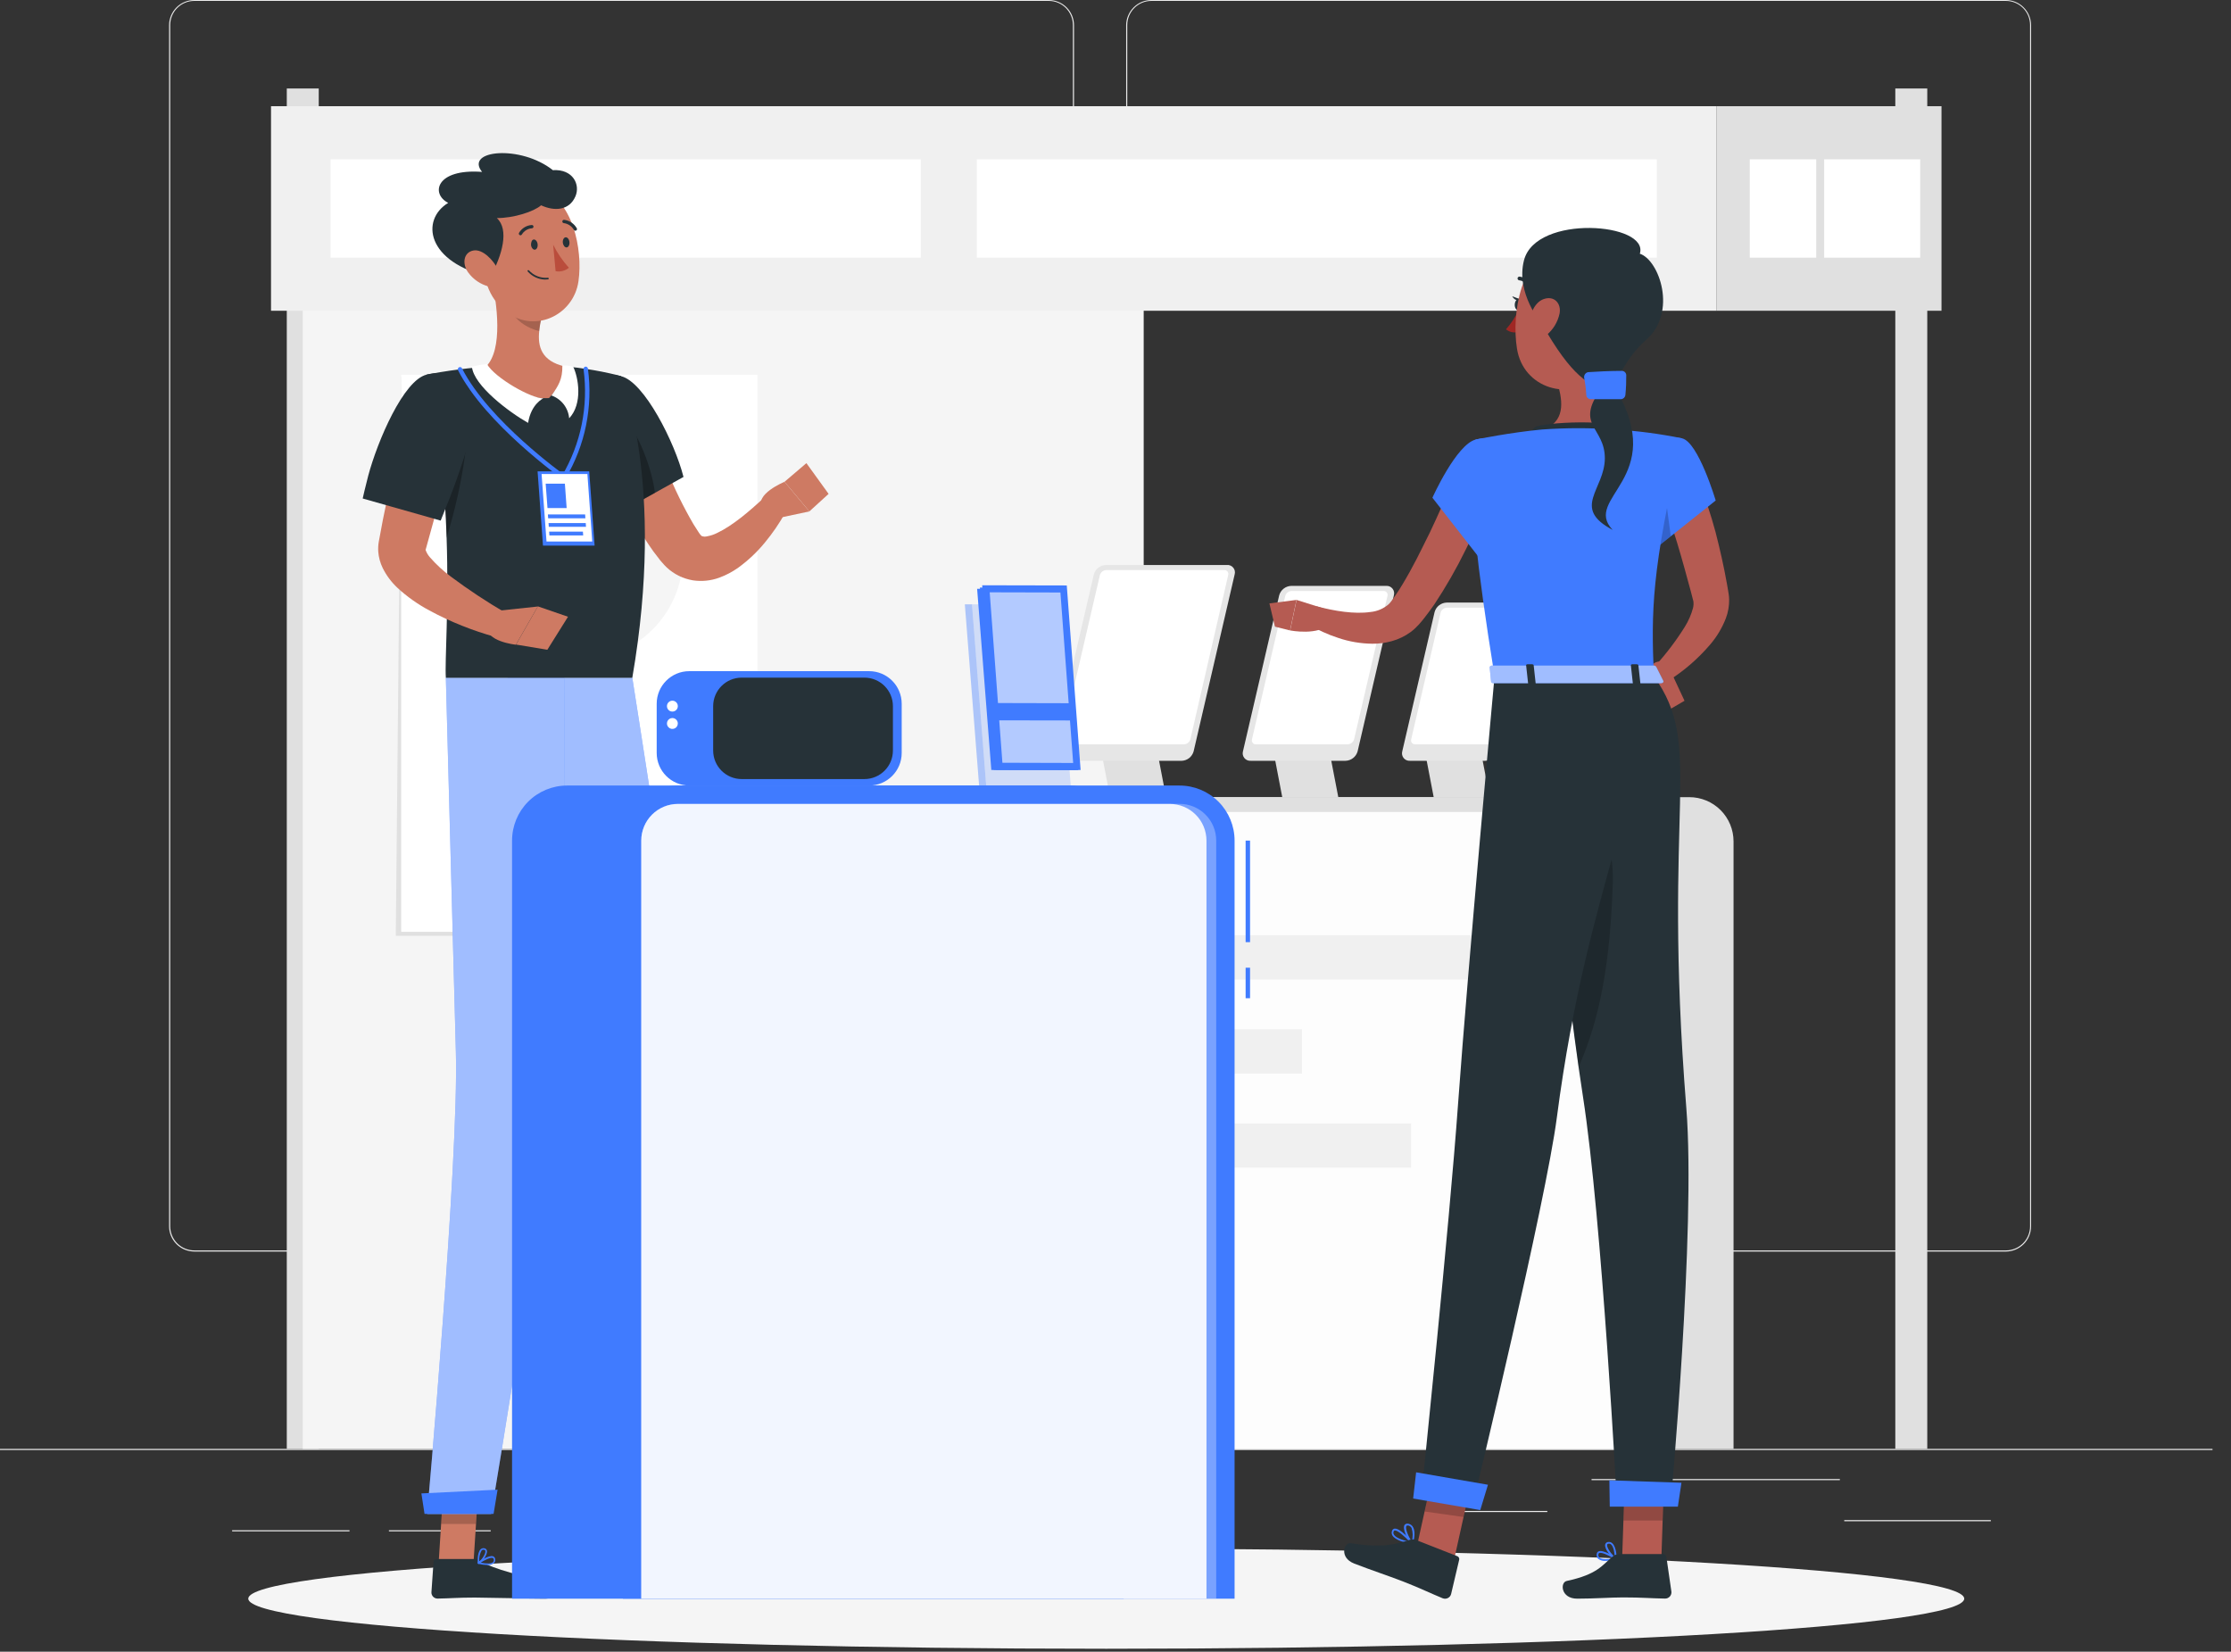 <svg width="77" height="57" viewBox="0 0 77 57" fill="none" xmlns="http://www.w3.org/2000/svg">
<rect x="0" y="0" width="77" height="57" fill="#333333" stroke="none"/>
<path d="M76.362 50.002H0V50.04H76.362V50.002Z" fill="#EBEBEB"/>
<path d="M68.711 52.459H63.652V52.498H68.711V52.459Z" fill="#EBEBEB"/>
<path d="M41.727 51.981H39.759V52.02H41.727V51.981Z" fill="#EBEBEB"/>
<path d="M53.403 52.143H49.258V52.181H53.403V52.143Z" fill="#EBEBEB"/>
<path d="M63.5 51.042H54.931V51.08H63.5V51.042Z" fill="#EBEBEB"/>
<path d="M12.063 52.809H8.012V52.847H12.063V52.809Z" fill="#EBEBEB"/>
<path d="M16.936 52.809H13.423V52.847H16.936V52.809Z" fill="#EBEBEB"/>
<path d="M29.294 51.963H20.007V52.001H29.294V51.963Z" fill="#EBEBEB"/>
<path d="M36.196 43.191H6.706C6.475 43.19 6.254 43.098 6.091 42.935C5.928 42.771 5.836 42.55 5.836 42.319V0.864C5.838 0.635 5.931 0.415 6.093 0.253C6.256 0.091 6.477 0 6.706 0H36.196C36.427 0 36.649 0.092 36.813 0.255C36.976 0.419 37.068 0.641 37.068 0.872V42.319C37.068 42.55 36.976 42.772 36.813 42.935C36.649 43.099 36.427 43.191 36.196 43.191ZM6.706 0.031C6.486 0.031 6.274 0.119 6.118 0.275C5.962 0.432 5.874 0.644 5.874 0.864V42.319C5.874 42.539 5.962 42.751 6.118 42.908C6.274 43.064 6.486 43.152 6.706 43.152H36.196C36.417 43.152 36.629 43.064 36.785 42.908C36.942 42.751 37.029 42.539 37.03 42.319V0.864C37.029 0.643 36.942 0.432 36.785 0.275C36.629 0.119 36.417 0.031 36.196 0.031H6.706Z" fill="#EBEBEB"/>
<path d="M69.231 43.191H39.74C39.509 43.19 39.288 43.098 39.124 42.935C38.961 42.771 38.869 42.55 38.868 42.319V0.864C38.871 0.635 38.964 0.415 39.127 0.253C39.29 0.091 39.51 0 39.74 0H69.231C69.461 0.001 69.681 0.092 69.843 0.254C70.006 0.416 70.098 0.635 70.1 0.864V42.319C70.1 42.549 70.009 42.771 69.846 42.934C69.683 43.097 69.462 43.19 69.231 43.191ZM39.74 0.031C39.519 0.031 39.307 0.119 39.151 0.275C38.995 0.432 38.907 0.643 38.906 0.864V42.319C38.907 42.539 38.995 42.751 39.151 42.908C39.307 43.064 39.519 43.152 39.74 43.152H69.231C69.452 43.152 69.664 43.064 69.82 42.908C69.977 42.751 70.065 42.539 70.065 42.319V0.864C70.065 0.643 69.977 0.432 69.82 0.275C69.664 0.119 69.452 0.031 69.231 0.031H39.74Z" fill="#EBEBEB"/>
<path d="M9.898 50.002H11.001L11.001 3.054H9.898L9.898 50.002Z" fill="#E0E0E0"/>
<path d="M10.449 50.002L39.473 50.002L39.473 4.615L10.449 4.615L10.449 50.002Z" fill="#F5F5F5"/>
<path d="M13.66 32.294H25.954V13.067L13.848 12.994L13.66 32.294Z" fill="#E0E0E0"/>
<path d="M13.846 32.158H26.141L26.141 12.933H13.846L13.846 32.158Z" fill="white"/>
<path d="M19.995 22.77C21.97 22.77 23.572 21.168 23.572 19.193C23.572 17.218 21.97 15.616 19.995 15.616C18.019 15.616 16.418 17.218 16.418 19.193C16.418 21.168 18.019 22.77 19.995 22.77Z" fill="#F5F5F5"/>
<path d="M20.822 28.252C21.925 27.795 22.45 26.53 21.992 25.427C21.535 24.323 20.27 23.799 19.167 24.256C18.064 24.713 17.54 25.979 17.997 27.082C18.454 28.185 19.719 28.709 20.822 28.252Z" fill="#F5F5F5"/>
<path d="M65.414 50.002H66.517V3.054H65.414V50.002Z" fill="#E0E0E0"/>
<path d="M59.236 3.665H9.354V10.724H59.236V3.665Z" fill="#F0F0F0"/>
<path d="M57.183 5.498H33.714V8.892H57.183V5.498Z" fill="white"/>
<path d="M11.409 8.892L31.779 8.892V5.498L11.409 5.498V8.892Z" fill="white"/>
<path d="M59.236 10.724L67.008 10.724V3.665L59.236 3.665V10.724Z" fill="#E0E0E0"/>
<path d="M66.274 5.498H62.958V8.892H66.274V5.498Z" fill="white"/>
<path d="M60.391 8.892H62.685V5.498H60.391V8.892Z" fill="white"/>
<path d="M59.827 50.002H33.398V29.038C33.398 28.632 33.558 28.244 33.845 27.957C34.131 27.671 34.52 27.51 34.925 27.51L58.304 27.51C58.709 27.51 59.097 27.671 59.384 27.957C59.67 28.244 59.831 28.632 59.831 29.038V50.002H59.827Z" fill="#E0E0E0"/>
<path d="M56.762 50.002H30.331L30.331 29.038C30.331 28.632 30.492 28.244 30.779 27.957C31.065 27.671 31.454 27.51 31.859 27.51L55.239 27.51C55.644 27.51 56.033 27.671 56.319 27.957C56.606 28.244 56.767 28.632 56.767 29.038V50.002H56.762Z" fill="#E0E0E0"/>
<path opacity="0.3" d="M56.255 29.038V50.002H30.838V29.038C30.838 28.768 30.945 28.51 31.136 28.319C31.326 28.129 31.585 28.022 31.854 28.022H55.239C55.509 28.022 55.767 28.129 55.957 28.319C56.148 28.51 56.255 28.768 56.255 29.038Z" fill="white"/>
<path opacity="0.9" d="M56.253 29.038L56.253 50.007H31.108V29.038C31.108 28.768 31.215 28.51 31.406 28.319C31.596 28.129 31.855 28.022 32.124 28.022H55.239C55.508 28.022 55.766 28.129 55.956 28.32C56.146 28.51 56.253 28.768 56.253 29.038Z" fill="white"/>
<path d="M51.415 27.515H49.483L48.907 24.517H50.839L51.415 27.515Z" fill="#E0E0E0"/>
<path d="M52.529 20.795H49.932C49.837 20.797 49.745 20.83 49.67 20.888C49.594 20.946 49.54 21.027 49.514 21.119L48.397 25.93C48.386 25.969 48.385 26.011 48.393 26.052C48.402 26.092 48.42 26.13 48.446 26.162C48.472 26.194 48.506 26.219 48.544 26.235C48.582 26.251 48.623 26.258 48.665 26.255H51.261C51.356 26.253 51.448 26.22 51.524 26.161C51.599 26.103 51.654 26.021 51.679 25.93L52.796 21.119C52.807 21.079 52.808 21.037 52.799 20.997C52.791 20.957 52.772 20.919 52.746 20.887C52.72 20.856 52.687 20.831 52.649 20.815C52.611 20.799 52.569 20.792 52.529 20.795Z" fill="#E6E6E6"/>
<path d="M51.339 25.687H48.847C48.825 25.688 48.803 25.685 48.783 25.676C48.763 25.668 48.745 25.655 48.731 25.638C48.718 25.621 48.708 25.601 48.703 25.58C48.699 25.559 48.699 25.537 48.705 25.516L49.721 21.142C49.734 21.093 49.763 21.05 49.803 21.02C49.843 20.989 49.892 20.972 49.942 20.971H52.434C52.456 20.969 52.478 20.972 52.498 20.981C52.518 20.989 52.536 21.002 52.55 21.019C52.564 21.036 52.574 21.056 52.578 21.077C52.583 21.098 52.582 21.12 52.577 21.142L51.561 25.516C51.547 25.564 51.518 25.607 51.478 25.638C51.438 25.668 51.39 25.686 51.339 25.687Z" fill="white"/>
<path d="M46.19 27.515H44.256L43.681 24.517H45.613L46.19 27.515Z" fill="#E0E0E0"/>
<path d="M47.839 20.219H44.568C44.473 20.221 44.381 20.254 44.306 20.312C44.23 20.37 44.176 20.451 44.15 20.543L42.899 25.93C42.888 25.969 42.887 26.011 42.895 26.052C42.904 26.092 42.922 26.13 42.949 26.162C42.975 26.194 43.009 26.219 43.047 26.235C43.085 26.251 43.126 26.258 43.167 26.255H46.437C46.533 26.253 46.625 26.22 46.7 26.161C46.776 26.102 46.83 26.021 46.856 25.93L48.108 20.543C48.119 20.503 48.12 20.461 48.112 20.421C48.103 20.38 48.085 20.343 48.058 20.311C48.032 20.279 47.998 20.254 47.96 20.238C47.922 20.222 47.881 20.216 47.839 20.219Z" fill="#E6E6E6"/>
<path d="M46.517 25.687H43.351C43.329 25.689 43.307 25.685 43.287 25.677C43.267 25.668 43.249 25.655 43.236 25.638C43.222 25.621 43.212 25.601 43.208 25.58C43.203 25.559 43.204 25.537 43.21 25.516L44.359 20.566C44.373 20.517 44.401 20.475 44.441 20.444C44.481 20.413 44.53 20.396 44.58 20.395H47.745C47.767 20.393 47.788 20.396 47.809 20.404C47.829 20.413 47.847 20.426 47.861 20.443C47.875 20.46 47.885 20.48 47.889 20.501C47.894 20.523 47.893 20.545 47.887 20.566L46.734 25.516C46.72 25.563 46.692 25.606 46.653 25.636C46.614 25.667 46.566 25.685 46.517 25.687Z" fill="white"/>
<path d="M40.246 27.515H38.314L37.738 24.517H39.67L40.246 27.515Z" fill="#E0E0E0"/>
<path d="M42.343 19.498H38.172C38.076 19.5 37.984 19.533 37.909 19.591C37.834 19.65 37.779 19.73 37.753 19.822L36.334 25.931C36.323 25.971 36.322 26.013 36.331 26.053C36.34 26.094 36.358 26.131 36.384 26.163C36.411 26.195 36.444 26.22 36.482 26.237C36.52 26.253 36.562 26.259 36.603 26.256H40.777C40.872 26.254 40.965 26.221 41.04 26.163C41.115 26.104 41.17 26.023 41.196 25.931L42.613 19.822C42.624 19.782 42.626 19.74 42.617 19.699C42.608 19.659 42.59 19.621 42.563 19.589C42.537 19.557 42.503 19.532 42.464 19.516C42.426 19.5 42.384 19.494 42.343 19.498Z" fill="#E6E6E6"/>
<path d="M40.853 25.687H36.788C36.766 25.689 36.744 25.686 36.724 25.677C36.704 25.669 36.686 25.656 36.672 25.639C36.658 25.622 36.648 25.602 36.644 25.58C36.639 25.559 36.64 25.537 36.646 25.516L37.962 19.845C37.976 19.797 38.005 19.754 38.045 19.723C38.085 19.692 38.133 19.675 38.184 19.674H42.249C42.271 19.672 42.293 19.676 42.313 19.684C42.333 19.692 42.351 19.706 42.365 19.723C42.378 19.739 42.388 19.759 42.392 19.781C42.397 19.802 42.396 19.824 42.39 19.845L41.083 25.516C41.068 25.565 41.038 25.609 40.997 25.64C40.955 25.671 40.905 25.687 40.853 25.687Z" fill="white"/>
<path d="M51.415 32.275H32.576V33.803H51.415V32.275Z" fill="#F0F0F0"/>
<path d="M44.935 35.522H32.576V37.05H44.935V35.522Z" fill="#F0F0F0"/>
<path d="M48.701 38.769H32.576V40.296H48.701V38.769Z" fill="#F0F0F0"/>
<path d="M38.181 56.899C54.535 56.899 67.793 56.125 67.793 55.17C67.793 54.215 54.535 53.441 38.181 53.441C21.827 53.441 8.569 54.215 8.569 55.17C8.569 56.125 21.827 56.899 38.181 56.899Z" fill="#F5F5F5"/>
<path d="M24.047 53.425L25.221 53.153L24.763 50.404L23.587 50.677L24.047 53.425Z" fill="#CE7A63"/>
<path d="M25.253 52.995L23.932 53.301C23.91 53.305 23.89 53.318 23.877 53.337C23.865 53.356 23.86 53.379 23.864 53.402L24.035 54.457C24.041 54.484 24.052 54.51 24.068 54.532C24.084 54.555 24.104 54.575 24.127 54.59C24.151 54.604 24.177 54.614 24.204 54.619C24.232 54.624 24.26 54.623 24.287 54.617C24.745 54.503 24.959 54.425 25.539 54.291C25.896 54.208 27.422 53.892 27.916 53.777C28.409 53.663 28.285 53.18 28.068 53.185C27.086 53.205 25.863 53.202 25.472 53.02C25.404 52.988 25.327 52.979 25.253 52.995Z" fill="#263238"/>
<path opacity="0.2" d="M23.587 50.678L24.763 50.405L25 51.821L23.824 52.094L23.587 50.678Z" fill="black"/>
<path d="M21.823 23.391C21.823 23.391 23.367 33.187 23.825 36.603C24.323 40.347 25.374 51.291 25.374 51.291L23.245 51.877C23.245 51.877 21.229 41.272 20.398 37.634C19.496 33.686 17.523 23.391 17.523 23.391H21.823Z" fill="#407BFF"/>
<path opacity="0.5" d="M21.823 23.391C21.823 23.391 23.367 33.187 23.825 36.603C24.323 40.347 25.374 51.291 25.374 51.291L23.245 51.877C23.245 51.877 21.229 41.272 20.398 37.634C19.496 33.686 17.523 23.391 17.523 23.391H21.823Z" fill="white"/>
<path opacity="0.3" d="M19.297 26.832C20.111 28.908 20.061 33.014 19.714 34.461C19.224 32.086 18.662 29.244 18.23 27.035C18.394 26.469 18.802 25.569 19.297 26.832Z" fill="black"/>
<path d="M23.192 51.92L25.473 51.292L25.436 50.365L22.867 51.251L23.192 51.92Z" fill="#407BFF"/>
<path d="M25.715 53.11C25.608 53.131 25.5 53.142 25.392 53.141C25.387 53.141 25.382 53.139 25.377 53.136C25.373 53.133 25.37 53.129 25.368 53.124C25.365 53.119 25.363 53.114 25.363 53.108C25.363 53.103 25.365 53.098 25.368 53.093C25.4 53.06 25.681 52.756 25.837 52.779C25.855 52.781 25.871 52.788 25.886 52.798C25.9 52.809 25.911 52.823 25.918 52.84C25.931 52.863 25.938 52.889 25.938 52.916C25.938 52.943 25.931 52.969 25.918 52.992C25.866 53.055 25.794 53.097 25.715 53.11ZM25.459 53.084C25.678 53.076 25.832 53.034 25.875 52.966C25.884 52.951 25.889 52.933 25.889 52.915C25.889 52.897 25.884 52.88 25.875 52.864C25.872 52.856 25.867 52.849 25.86 52.843C25.853 52.838 25.845 52.835 25.837 52.834C25.75 52.821 25.576 52.965 25.459 53.084Z" fill="#407BFF"/>
<path d="M25.398 53.139H25.386C25.382 53.138 25.377 53.136 25.374 53.132C25.37 53.129 25.368 53.125 25.366 53.121C25.366 53.107 25.259 52.775 25.353 52.635C25.364 52.617 25.38 52.601 25.398 52.59C25.417 52.578 25.438 52.571 25.459 52.569C25.483 52.564 25.507 52.568 25.529 52.578C25.55 52.589 25.567 52.607 25.577 52.629C25.634 52.751 25.513 53.035 25.412 53.133C25.409 53.137 25.404 53.139 25.398 53.139ZM25.452 52.627C25.43 52.633 25.411 52.647 25.398 52.666C25.357 52.792 25.357 52.928 25.398 53.055C25.488 52.941 25.531 52.798 25.519 52.653C25.519 52.638 25.499 52.621 25.458 52.626L25.452 52.627Z" fill="#407BFF"/>
<path d="M22.249 14.219C22.365 14.539 22.489 14.889 22.619 15.22C22.749 15.552 22.878 15.889 23.017 16.218C23.278 16.863 23.584 17.489 23.934 18.09L24.064 18.293L24.114 18.371C24.123 18.387 24.133 18.402 24.145 18.416C24.165 18.445 24.188 18.472 24.213 18.496C24.273 18.522 24.339 18.526 24.401 18.509C24.525 18.487 24.645 18.447 24.757 18.39C25.288 18.137 25.858 17.65 26.361 17.183L27.089 17.719C26.892 18.07 26.663 18.403 26.407 18.713C26.138 19.044 25.827 19.338 25.483 19.588C25.28 19.733 25.06 19.849 24.827 19.935C24.535 20.042 24.219 20.074 23.911 20.027C23.574 19.97 23.261 19.816 23.011 19.582C22.957 19.531 22.907 19.477 22.859 19.42L22.788 19.34L22.741 19.277L22.547 19.025C22.086 18.373 21.688 17.679 21.357 16.952C21.195 16.598 21.04 16.244 20.899 15.883C20.759 15.523 20.627 15.17 20.51 14.784L22.249 14.219Z" fill="#CE7A63"/>
<path d="M21.433 12.982C20.239 12.704 19.514 13.466 19.872 14.967C20.095 15.823 20.367 16.665 20.688 17.488C20.758 17.673 20.822 17.838 20.876 17.971L23.59 16.459C23.29 15.272 22.233 13.169 21.433 12.982Z" fill="#263238"/>
<path opacity="0.3" d="M21.486 14.4C20.765 13.757 21.503 16.366 21.805 17.455L22.602 17.01C22.523 16.254 22.04 14.894 21.486 14.4Z" fill="black"/>
<path d="M15.139 53.941H16.342L16.521 51.154H15.316L15.139 53.941Z" fill="#CE7A63"/>
<path d="M16.406 53.802H15.055C15.043 53.801 15.032 53.803 15.021 53.807C15.011 53.81 15.001 53.816 14.992 53.824C14.984 53.832 14.977 53.841 14.972 53.851C14.967 53.862 14.965 53.873 14.964 53.884L14.89 54.953C14.889 54.981 14.894 55.009 14.905 55.035C14.915 55.06 14.93 55.084 14.95 55.104C14.969 55.124 14.992 55.139 15.018 55.15C15.044 55.161 15.071 55.167 15.099 55.167C15.569 55.16 15.795 55.132 16.389 55.132C16.756 55.132 18.311 55.17 18.815 55.17C19.319 55.17 19.309 54.671 19.096 54.625C18.138 54.422 16.958 54.142 16.612 53.875C16.554 53.829 16.481 53.803 16.406 53.802Z" fill="#263238"/>
<path opacity="0.2" d="M15.315 51.155H16.52L16.427 52.592H15.224L15.315 51.155Z" fill="black"/>
<path d="M19.473 23.391C19.473 23.391 19.516 32.526 19.293 35.971C19.05 39.745 16.953 52.244 16.953 52.244H14.743C14.743 52.244 15.838 40.049 15.734 36.313C15.623 32.258 15.388 23.391 15.388 23.391H19.473Z" fill="#407BFF"/>
<path opacity="0.5" d="M19.473 23.391C19.473 23.391 19.516 32.526 19.293 35.971C19.05 39.745 16.953 52.244 16.953 52.244H14.743C14.743 52.244 15.838 40.049 15.734 36.313C15.623 32.258 15.388 23.391 15.388 23.391H19.473Z" fill="white"/>
<path d="M14.652 52.244H17.035L17.174 51.409L14.544 51.538L14.652 52.244Z" fill="#407BFF"/>
<path d="M16.83 54.011C16.722 54.008 16.615 53.994 16.51 53.968C16.505 53.967 16.5 53.964 16.496 53.961C16.493 53.957 16.491 53.952 16.49 53.947C16.486 53.941 16.485 53.935 16.486 53.928C16.486 53.922 16.489 53.916 16.494 53.912C16.534 53.886 16.876 53.652 17.023 53.71C17.039 53.717 17.054 53.727 17.065 53.741C17.076 53.755 17.084 53.772 17.087 53.79C17.095 53.816 17.096 53.844 17.09 53.871C17.083 53.898 17.07 53.922 17.05 53.942C16.988 53.991 16.91 54.016 16.83 54.011ZM16.587 53.927C16.803 53.971 16.962 53.964 17.018 53.909C17.03 53.895 17.038 53.879 17.041 53.861C17.045 53.843 17.044 53.825 17.038 53.808C17.037 53.799 17.034 53.791 17.028 53.784C17.023 53.777 17.016 53.771 17.007 53.768C16.928 53.738 16.728 53.838 16.587 53.927Z" fill="#407BFF"/>
<path d="M16.516 53.97H16.504C16.499 53.967 16.496 53.964 16.493 53.96C16.491 53.956 16.489 53.952 16.488 53.947C16.488 53.931 16.464 53.585 16.586 53.469C16.602 53.453 16.62 53.442 16.641 53.435C16.662 53.428 16.684 53.426 16.705 53.429C16.729 53.43 16.752 53.439 16.77 53.454C16.789 53.47 16.801 53.491 16.806 53.515C16.832 53.646 16.653 53.896 16.531 53.973C16.526 53.973 16.52 53.972 16.516 53.97ZM16.685 53.481C16.674 53.481 16.663 53.483 16.652 53.487C16.642 53.491 16.632 53.497 16.624 53.505C16.557 53.621 16.528 53.755 16.542 53.889C16.647 53.8 16.769 53.609 16.751 53.522C16.751 53.507 16.739 53.487 16.698 53.483L16.685 53.481Z" fill="#407BFF"/>
<path d="M21.823 23.391H15.388C15.347 22.815 15.495 20.948 15.414 18.565C15.367 16.801 15.166 15.044 14.815 13.314C14.787 13.185 14.758 13.056 14.729 12.927C14.729 12.927 15.056 12.861 15.524 12.792C15.913 12.736 16.4 12.676 16.877 12.655C17.788 12.602 18.701 12.602 19.612 12.655C20.032 12.693 20.443 12.763 20.77 12.826C21.188 12.91 21.434 12.978 21.434 12.978C21.434 12.978 22.992 16.622 21.823 23.391Z" fill="#263238"/>
<path d="M19.456 16.545C19.44 16.545 19.425 16.54 19.412 16.531C19.386 16.513 16.745 14.623 15.809 12.778C15.8 12.76 15.798 12.739 15.805 12.72C15.811 12.701 15.825 12.685 15.842 12.676C15.851 12.671 15.861 12.669 15.871 12.668C15.881 12.667 15.891 12.668 15.901 12.671C15.91 12.674 15.919 12.679 15.927 12.686C15.934 12.693 15.941 12.701 15.945 12.71C16.861 14.521 19.474 16.387 19.5 16.407C19.517 16.419 19.527 16.436 19.531 16.456C19.534 16.476 19.53 16.496 19.519 16.513C19.511 16.523 19.502 16.53 19.491 16.536C19.48 16.542 19.468 16.545 19.456 16.545Z" fill="#407BFF"/>
<path d="M19.456 16.545C19.44 16.544 19.424 16.54 19.411 16.531C19.403 16.525 19.396 16.518 19.391 16.51C19.385 16.501 19.382 16.492 19.38 16.482C19.378 16.472 19.379 16.462 19.381 16.453C19.383 16.443 19.387 16.434 19.393 16.425C20.05 15.316 20.313 14.017 20.14 12.739C20.138 12.719 20.143 12.699 20.155 12.683C20.168 12.667 20.186 12.656 20.206 12.653C20.215 12.652 20.226 12.653 20.235 12.655C20.245 12.658 20.254 12.663 20.262 12.669C20.27 12.675 20.277 12.683 20.282 12.692C20.287 12.701 20.29 12.71 20.291 12.72C20.47 14.036 20.197 15.372 19.518 16.512C19.511 16.523 19.502 16.531 19.491 16.536C19.48 16.542 19.468 16.545 19.456 16.545Z" fill="#407BFF"/>
<path d="M20.522 18.829H18.74L18.554 16.267H20.336L20.522 18.829Z" fill="#407BFF"/>
<path d="M20.441 18.687H18.862L18.692 16.358H20.273L20.441 18.687Z" fill="white"/>
<path d="M19.557 17.534H18.896L18.833 16.691H19.496L19.557 17.534Z" fill="#407BFF"/>
<path d="M20.204 17.886H18.919L18.91 17.754H20.195L20.204 17.886Z" fill="#407BFF"/>
<path d="M20.225 18.18H18.941L18.932 18.05H20.216L20.225 18.18Z" fill="#407BFF"/>
<path d="M20.128 18.477H18.962L18.953 18.347H20.118L20.128 18.477Z" fill="#407BFF"/>
<path opacity="0.3" d="M15.413 18.565C15.366 16.801 15.166 15.045 14.815 13.316C15.245 13.278 15.98 13.316 16.097 14.015C16.223 14.762 16.036 16.519 15.413 18.565Z" fill="black"/>
<path d="M15.987 14.454L15.343 16.673L15.019 17.783L14.713 18.89L14.694 18.959L14.684 18.993V19.011C14.687 18.996 14.687 18.98 14.684 18.965C14.684 18.941 14.672 18.944 14.684 18.965C14.717 19.063 14.769 19.154 14.837 19.231C15.056 19.482 15.302 19.709 15.57 19.906C16.171 20.354 16.796 20.767 17.443 21.145L17.101 21.982C16.707 21.874 16.32 21.744 15.941 21.592C15.557 21.439 15.182 21.264 14.819 21.067C14.421 20.855 14.052 20.594 13.721 20.289C13.51 20.093 13.336 19.86 13.208 19.602C13.122 19.425 13.07 19.234 13.055 19.039C13.048 18.926 13.053 18.813 13.072 18.701L13.104 18.53C13.244 17.744 13.409 16.971 13.608 16.204C13.806 15.437 14.012 14.677 14.257 13.921L15.987 14.454Z" fill="#CE7A63"/>
<path d="M14.729 12.927C13.927 13.113 13.028 15.225 12.71 16.413C12.658 16.615 12.615 16.789 12.583 16.922C12.54 17.097 12.518 17.203 12.518 17.203L15.209 17.966C15.264 17.834 15.331 17.661 15.402 17.484C15.737 16.662 16.023 15.822 16.259 14.967C16.647 13.467 15.928 12.649 14.729 12.927Z" fill="#263238"/>
<path d="M19.481 12.644C18.689 12.456 18.553 11.964 18.611 11.422C18.624 11.287 18.646 11.152 18.677 11.019L17.687 10.191L16.96 9.58C17.155 10.462 17.371 12.067 16.77 12.655C17.009 13.007 17.335 13.292 17.717 13.482C18.098 13.672 18.521 13.761 18.947 13.739C19.631 12.998 19.481 12.644 19.481 12.644Z" fill="#CE7A63"/>
<path d="M16.287 12.65C16.458 12.611 16.631 12.581 16.805 12.562C17.093 13.053 18.332 13.748 18.752 13.748C18.752 13.748 18.332 13.931 18.227 14.594C17.582 14.232 16.342 13.305 16.287 12.65Z" fill="white"/>
<path d="M19.782 12.655C19.661 12.618 19.535 12.605 19.409 12.615C19.418 13.096 19.267 13.319 19.033 13.649C19.2 13.707 19.346 13.812 19.455 13.952C19.563 14.091 19.629 14.259 19.644 14.435C20.122 13.93 19.962 13.017 19.782 12.655Z" fill="white"/>
<path opacity="0.2" d="M18.677 11.021C18.646 11.153 18.624 11.288 18.611 11.424C18.24 11.349 17.679 11.018 17.629 10.599C17.632 10.462 17.651 10.325 17.687 10.193L18.677 11.021Z" fill="black"/>
<path d="M16.495 8.247C16.684 9.431 16.736 10.132 17.396 10.7C18.387 11.554 19.799 10.906 19.966 9.7C20.119 8.614 19.781 6.86 18.573 6.469C18.312 6.379 18.032 6.359 17.76 6.41C17.488 6.462 17.235 6.583 17.025 6.763C16.814 6.943 16.655 7.174 16.562 7.434C16.469 7.695 16.446 7.975 16.495 8.247Z" fill="#CE7A63"/>
<path d="M16.92 9.556C17.336 8.811 17.581 7.92 17.148 7.526C17.733 7.526 18.424 7.305 18.675 7.085C19.133 7.297 19.648 7.268 19.859 6.779C20.036 6.375 19.779 5.829 19.081 5.872C17.969 4.989 16.027 5.176 16.638 5.932C15.039 5.813 14.86 6.695 15.469 7.001C14.509 7.586 14.713 9.061 16.92 9.556Z" fill="#263238"/>
<path d="M16.165 9.411C16.34 9.648 16.593 9.818 16.879 9.889C17.244 9.97 17.337 9.631 17.185 9.292C17.032 8.986 16.659 8.576 16.326 8.647C15.993 8.719 15.942 9.112 16.165 9.411Z" fill="#CE7A63"/>
<path d="M18.327 8.449C18.336 8.546 18.396 8.621 18.459 8.617C18.521 8.612 18.565 8.53 18.556 8.433C18.547 8.337 18.488 8.261 18.423 8.265C18.359 8.27 18.327 8.353 18.327 8.449Z" fill="#263238"/>
<path d="M19.425 8.372C19.436 8.469 19.494 8.543 19.556 8.539C19.619 8.534 19.663 8.453 19.654 8.356C19.645 8.258 19.585 8.184 19.523 8.189C19.46 8.194 19.416 8.276 19.425 8.372Z" fill="#263238"/>
<path d="M19.091 8.444C19.235 8.733 19.418 9 19.634 9.24C19.572 9.293 19.498 9.331 19.419 9.351C19.34 9.372 19.257 9.375 19.176 9.359L19.091 8.444Z" fill="#BA4D3C"/>
<path d="M18.804 9.648C18.692 9.644 18.582 9.617 18.481 9.569C18.379 9.522 18.289 9.454 18.215 9.37C18.212 9.367 18.21 9.364 18.208 9.36C18.207 9.357 18.206 9.353 18.206 9.349C18.206 9.345 18.207 9.341 18.208 9.338C18.21 9.334 18.212 9.331 18.215 9.328C18.22 9.323 18.227 9.321 18.235 9.321C18.242 9.321 18.249 9.323 18.254 9.328C18.336 9.419 18.437 9.489 18.551 9.534C18.664 9.578 18.787 9.596 18.908 9.585C18.912 9.585 18.916 9.585 18.919 9.586C18.923 9.587 18.927 9.589 18.93 9.592C18.932 9.594 18.935 9.598 18.936 9.601C18.938 9.605 18.939 9.609 18.939 9.612C18.939 9.616 18.939 9.62 18.938 9.623C18.936 9.627 18.935 9.63 18.932 9.633C18.93 9.636 18.927 9.638 18.923 9.639C18.92 9.641 18.916 9.642 18.913 9.642C18.877 9.646 18.84 9.648 18.804 9.648Z" fill="#263238"/>
<path d="M17.961 8.12C17.951 8.119 17.941 8.116 17.933 8.111C17.927 8.107 17.921 8.102 17.917 8.096C17.913 8.09 17.91 8.083 17.908 8.076C17.906 8.069 17.906 8.061 17.907 8.054C17.908 8.047 17.911 8.04 17.915 8.033C17.961 7.956 18.025 7.891 18.102 7.844C18.179 7.797 18.266 7.77 18.356 7.765C18.371 7.765 18.386 7.77 18.396 7.781C18.407 7.792 18.413 7.806 18.413 7.821C18.413 7.836 18.407 7.851 18.396 7.862C18.385 7.873 18.37 7.879 18.355 7.879C18.284 7.884 18.216 7.907 18.157 7.944C18.097 7.981 18.047 8.032 18.011 8.093C18.006 8.101 17.998 8.108 17.989 8.113C17.981 8.118 17.971 8.121 17.961 8.12Z" fill="#263238"/>
<path d="M19.854 7.963C19.845 7.963 19.836 7.96 19.828 7.955C19.82 7.95 19.813 7.944 19.808 7.936C19.773 7.872 19.723 7.818 19.663 7.777C19.603 7.737 19.534 7.71 19.462 7.7C19.454 7.7 19.447 7.698 19.44 7.695C19.433 7.691 19.427 7.687 19.422 7.681C19.417 7.675 19.413 7.669 19.411 7.662C19.409 7.654 19.408 7.647 19.408 7.639C19.41 7.624 19.416 7.611 19.427 7.601C19.439 7.591 19.453 7.585 19.468 7.586C19.559 7.597 19.645 7.628 19.722 7.679C19.798 7.729 19.861 7.797 19.906 7.876C19.91 7.882 19.913 7.89 19.914 7.897C19.915 7.904 19.915 7.912 19.913 7.919C19.911 7.926 19.907 7.933 19.903 7.939C19.898 7.945 19.893 7.95 19.886 7.954C19.877 7.96 19.866 7.963 19.854 7.963Z" fill="#263238"/>
<path d="M17.121 21.084L18.561 20.931L17.806 22.249C17.806 22.249 16.716 22.139 16.823 21.585L17.121 21.084Z" fill="#CE7A63"/>
<path d="M19.604 21.284L18.891 22.423L17.81 22.244L18.564 20.926L19.604 21.284Z" fill="#CE7A63"/>
<path d="M26.764 17.898L27.934 17.649L27.077 16.627C27.077 16.627 26.008 17.064 26.314 17.543L26.764 17.898Z" fill="#CE7A63"/>
<path d="M28.598 17.044L27.832 15.983L27.077 16.627L27.934 17.649L28.598 17.044Z" fill="#CE7A63"/>
<path d="M19.573 27.109H36.884C37.388 27.109 37.871 27.309 38.227 27.665C38.584 28.021 38.784 28.505 38.784 29.009V55.17H17.673V29.009C17.673 28.505 17.873 28.021 18.229 27.665C18.586 27.309 19.069 27.109 19.573 27.109Z" fill="#407BFF"/>
<path d="M43.144 29.009H42.991V32.514H43.144V29.009Z" fill="#407BFF"/>
<path d="M43.144 33.396H42.991V34.449H43.144V33.396Z" fill="#407BFF"/>
<path d="M23.4 27.109H40.71C41.214 27.109 41.697 27.309 42.053 27.665C42.409 28.021 42.61 28.505 42.61 29.009V55.17H21.5V29.009C21.5 28.505 21.7 28.021 22.056 27.665C22.413 27.309 22.896 27.109 23.4 27.109Z" fill="#407BFF"/>
<path opacity="0.3" d="M41.976 29.007V55.169H22.132V29.007C22.132 28.671 22.265 28.349 22.503 28.112C22.74 27.874 23.062 27.741 23.398 27.741H40.709C41.045 27.741 41.367 27.874 41.605 28.112C41.842 28.349 41.976 28.671 41.976 29.007Z" fill="white"/>
<path opacity="0.9" d="M41.64 29.009V55.17H22.132V29.009C22.132 28.842 22.165 28.677 22.229 28.524C22.293 28.37 22.387 28.231 22.505 28.113C22.622 27.996 22.762 27.903 22.916 27.839C23.07 27.776 23.235 27.744 23.401 27.744H40.374C40.709 27.744 41.031 27.877 41.268 28.114C41.506 28.351 41.639 28.673 41.64 29.009Z" fill="white"/>
<path d="M29.997 23.162H23.789C23.168 23.162 22.665 23.666 22.665 24.286V25.985C22.665 26.605 23.168 27.109 23.789 27.109H29.997C30.618 27.109 31.121 26.605 31.121 25.985V24.286C31.121 23.666 30.618 23.162 29.997 23.162Z" fill="#407BFF"/>
<path d="M29.833 23.385H25.599C25.055 23.385 24.614 23.826 24.614 24.37V25.901C24.614 26.445 25.055 26.886 25.599 26.886H29.833C30.377 26.886 30.818 26.445 30.818 25.901V24.37C30.818 23.826 30.377 23.385 29.833 23.385Z" fill="#263238"/>
<path d="M23.394 24.369C23.394 24.419 23.375 24.466 23.339 24.502C23.304 24.537 23.256 24.556 23.206 24.556C23.157 24.556 23.109 24.537 23.074 24.502C23.038 24.466 23.019 24.419 23.019 24.369C23.019 24.319 23.038 24.271 23.074 24.236C23.109 24.201 23.157 24.181 23.206 24.181C23.256 24.181 23.304 24.201 23.339 24.236C23.375 24.271 23.394 24.319 23.394 24.369Z" fill="white"/>
<path d="M23.394 24.967C23.394 25.005 23.383 25.041 23.363 25.072C23.342 25.103 23.313 25.127 23.278 25.141C23.244 25.155 23.206 25.159 23.17 25.152C23.133 25.144 23.1 25.127 23.074 25.1C23.047 25.074 23.029 25.041 23.022 25.004C23.015 24.968 23.019 24.93 23.033 24.895C23.047 24.861 23.071 24.832 23.102 24.811C23.133 24.791 23.169 24.779 23.206 24.779C23.256 24.78 23.304 24.8 23.339 24.835C23.374 24.87 23.394 24.918 23.394 24.967Z" fill="white"/>
<path opacity="0.2" d="M36.465 20.855H33.546L34.036 27.109H36.955L36.465 20.855Z" fill="#407BFF"/>
<path d="M36.642 20.319H33.724L34.214 26.573H37.132L36.642 20.319Z" fill="#407BFF"/>
<path opacity="0.6" d="M36.716 24.309H34.277L33.982 20.557H36.421L36.716 24.309Z" fill="white"/>
<path opacity="0.6" d="M36.875 26.334H34.434L34.321 24.896H36.762L36.875 26.334Z" fill="white"/>
<path d="M36.739 20.283L33.82 20.277L34.298 26.57L37.217 26.576L36.739 20.283Z" fill="#407BFF"/>
<path opacity="0.6" d="M36.803 24.299L34.364 24.292L34.078 20.519L36.517 20.523L36.803 24.299Z" fill="white"/>
<path opacity="0.6" d="M36.959 26.336L34.518 26.331L34.408 24.883L36.849 24.888L36.959 26.336Z" fill="white"/>
<path d="M36.818 20.204L33.899 20.198L34.377 26.566L37.296 26.573L36.818 20.204Z" fill="#407BFF"/>
<path opacity="0.6" d="M36.884 24.268L34.444 24.262L34.158 20.441L36.599 20.447L36.884 24.268Z" fill="white"/>
<path opacity="0.6" d="M37.039 26.33L34.597 26.323L34.487 24.859L36.929 24.863L37.039 26.33Z" fill="white"/>
<path opacity="0.4" d="M33.3 20.855H33.546L34.036 27.109H33.792L33.3 20.855Z" fill="#407BFF"/>
<path d="M58.613 16.578C58.685 16.745 58.738 16.884 58.792 17.037C58.845 17.189 58.896 17.33 58.944 17.476C59.042 17.77 59.128 18.064 59.209 18.359C59.361 18.952 59.497 19.547 59.603 20.148L59.642 20.372L59.651 20.429L59.662 20.497C59.672 20.559 59.678 20.622 59.679 20.685C59.683 20.908 59.645 21.129 59.566 21.337C59.436 21.672 59.25 21.982 59.015 22.254C58.599 22.739 58.112 23.16 57.57 23.5L57.138 22.968C57.514 22.554 57.852 22.107 58.149 21.632C58.275 21.43 58.371 21.21 58.433 20.98C58.451 20.905 58.455 20.828 58.445 20.752L58.358 20.415C58.205 19.85 58.053 19.289 57.885 18.735C57.802 18.458 57.71 18.183 57.622 17.912C57.578 17.776 57.53 17.64 57.483 17.507L57.341 17.125L58.613 16.578Z" fill="#B55B52"/>
<path d="M57.721 23.288L58.139 24.184L57.566 24.518C57.566 24.518 56.443 22.88 57.289 22.826L57.721 23.288Z" fill="#B55B52"/>
<path d="M55.415 53.867C55.535 53.865 55.655 53.849 55.772 53.82C55.779 53.819 55.784 53.816 55.788 53.811C55.793 53.806 55.796 53.8 55.797 53.794C55.798 53.788 55.797 53.782 55.795 53.776C55.792 53.77 55.788 53.766 55.783 53.762C55.737 53.732 55.325 53.466 55.172 53.538C55.155 53.546 55.139 53.558 55.128 53.574C55.117 53.59 55.111 53.608 55.109 53.628C55.103 53.658 55.104 53.69 55.113 53.719C55.123 53.749 55.139 53.776 55.161 53.797C55.235 53.85 55.325 53.875 55.415 53.867ZM55.682 53.774C55.447 53.82 55.27 53.812 55.201 53.75C55.187 53.736 55.176 53.718 55.17 53.698C55.164 53.678 55.163 53.657 55.168 53.637C55.168 53.628 55.171 53.62 55.175 53.612C55.18 53.605 55.187 53.599 55.195 53.596C55.278 53.559 55.514 53.672 55.682 53.774Z" fill="#407BFF"/>
<path d="M55.765 53.82C55.771 53.822 55.776 53.822 55.782 53.82C55.787 53.817 55.791 53.813 55.793 53.809C55.796 53.804 55.797 53.798 55.797 53.793C55.797 53.776 55.797 53.386 55.644 53.257C55.626 53.24 55.605 53.227 55.581 53.22C55.558 53.213 55.533 53.211 55.508 53.214C55.483 53.214 55.458 53.224 55.438 53.24C55.419 53.256 55.405 53.279 55.4 53.304C55.37 53.457 55.615 53.748 55.745 53.822L55.765 53.82ZM55.536 53.272C55.549 53.272 55.562 53.274 55.574 53.279C55.586 53.284 55.597 53.292 55.606 53.301C55.693 53.377 55.724 53.597 55.731 53.727C55.603 53.623 55.449 53.405 55.469 53.312C55.469 53.296 55.48 53.278 55.521 53.273L55.536 53.272Z" fill="#407BFF"/>
<path d="M55.506 11.913C55.353 12.716 55.017 14.342 55.578 14.877C55.578 14.877 55.36 15.693 53.867 15.693C52.227 15.693 53.084 14.877 53.084 14.877C53.979 14.663 53.956 13.999 53.8 13.376L55.506 11.913Z" fill="#B55B52"/>
<path d="M52.576 15.508C52.35 15.537 52.882 14.817 52.972 14.744C53.182 14.575 55.933 14.431 55.919 14.851C55.91 15.031 55.844 15.383 55.725 15.497C55.606 15.612 54.552 15.211 52.576 15.508Z" fill="#263238"/>
<path d="M52.863 9.973C52.853 9.972 52.843 9.969 52.835 9.963C52.826 9.957 52.819 9.95 52.814 9.941C52.777 9.87 52.723 9.809 52.658 9.762C52.592 9.716 52.517 9.685 52.437 9.674C52.429 9.673 52.42 9.671 52.413 9.668C52.405 9.664 52.398 9.659 52.393 9.653C52.387 9.646 52.383 9.639 52.38 9.631C52.377 9.623 52.376 9.615 52.376 9.606C52.377 9.589 52.385 9.573 52.398 9.562C52.411 9.55 52.428 9.545 52.445 9.545C52.546 9.559 52.642 9.596 52.725 9.654C52.809 9.712 52.878 9.789 52.926 9.878C52.93 9.886 52.933 9.894 52.934 9.902C52.935 9.91 52.934 9.919 52.932 9.927C52.93 9.935 52.926 9.943 52.921 9.949C52.915 9.956 52.909 9.961 52.901 9.965C52.89 9.972 52.877 9.975 52.863 9.973Z" fill="#263238"/>
<path d="M52.418 10.698C52.303 10.939 52.155 11.163 51.978 11.364C52.031 11.408 52.092 11.439 52.158 11.457C52.224 11.474 52.293 11.477 52.36 11.465L52.418 10.698Z" fill="#A02724"/>
<path d="M52.538 10.518C52.531 10.627 52.466 10.711 52.395 10.706C52.323 10.701 52.272 10.608 52.28 10.5C52.288 10.392 52.353 10.306 52.424 10.312C52.494 10.318 52.538 10.41 52.538 10.518Z" fill="#263238"/>
<path d="M52.448 10.32L52.191 10.225C52.191 10.225 52.31 10.439 52.448 10.32Z" fill="#263238"/>
<path d="M57.34 53.788H55.986L56.092 50.656H57.445L57.34 53.788Z" fill="#B55B52"/>
<path d="M55.878 53.632H57.405C57.431 53.632 57.457 53.641 57.476 53.658C57.496 53.675 57.509 53.698 57.512 53.724L57.686 54.928C57.69 54.958 57.686 54.989 57.677 55.017C57.667 55.047 57.652 55.073 57.632 55.096C57.611 55.118 57.586 55.136 57.558 55.149C57.53 55.161 57.5 55.167 57.469 55.167C56.94 55.158 56.684 55.127 56.016 55.127C55.605 55.127 55.003 55.17 54.435 55.17C53.867 55.17 53.838 54.608 54.074 54.559C55.134 54.332 55.296 54.017 55.658 53.716C55.72 53.664 55.797 53.635 55.878 53.632Z" fill="#263238"/>
<g opacity="0.2">
<path d="M57.444 50.656H56.091L56.03 52.472H57.383L57.444 50.656Z" fill="black"/>
</g>
<path d="M51.469 17.011C51.2 17.686 50.911 18.328 50.586 18.97C50.266 19.623 49.904 20.255 49.502 20.861C49.393 21.013 49.286 21.166 49.164 21.319C49.1 21.397 49.046 21.472 48.973 21.549C48.887 21.645 48.793 21.732 48.691 21.809C48.491 21.955 48.266 22.064 48.028 22.128C47.812 22.188 47.589 22.217 47.365 22.215C46.964 22.211 46.566 22.143 46.186 22.014C46.006 21.956 45.829 21.887 45.657 21.808C45.483 21.73 45.314 21.642 45.15 21.545L45.439 20.923C46.058 21.088 46.748 21.2 47.299 21.12C47.531 21.099 47.751 21.005 47.927 20.853C47.96 20.82 47.992 20.784 48.02 20.746L48.151 20.561C48.242 20.435 48.327 20.294 48.411 20.157C48.581 19.876 48.742 19.582 48.897 19.282C49.051 18.981 49.202 18.671 49.355 18.365C49.644 17.754 49.928 17.113 50.19 16.493L51.469 17.011Z" fill="#B55B52"/>
<path d="M50.937 15.167C50.265 15.331 49.438 17.177 49.438 17.177L51.038 19.227C51.038 19.227 52.691 16.888 52.471 16.172C52.24 15.425 51.753 14.967 50.937 15.167Z" fill="#407BFF"/>
<path d="M45.752 21.02L44.749 20.703L44.527 21.757C44.527 21.757 45.514 21.95 45.902 21.519L45.752 21.02Z" fill="#B55B52"/>
<path d="M43.812 20.824L44.003 21.626L44.524 21.757L44.746 20.703L43.812 20.824Z" fill="#B55B52"/>
<path d="M56.216 10.419C56.035 11.749 55.986 12.316 55.259 12.951C54.167 13.907 52.572 13.393 52.357 12.035C52.16 10.813 52.49 8.843 53.839 8.409C54.135 8.313 54.451 8.294 54.757 8.354C55.063 8.415 55.348 8.552 55.586 8.753C55.824 8.954 56.007 9.213 56.117 9.504C56.228 9.796 56.262 10.111 56.216 10.419Z" fill="#B55B52"/>
<path d="M53.213 11.175C54.268 13.02 54.803 13.27 55.618 13.576C55.618 13.576 55.994 12.441 56.808 11.734C57.904 10.784 57.266 8.973 56.597 8.756C56.93 7.687 53.017 7.381 52.6 8.977C52.301 10.123 53.213 11.175 53.213 11.175Z" fill="#263238"/>
<path d="M53.827 10.818C53.765 11.114 53.603 11.379 53.369 11.57C53.054 11.83 52.782 11.627 52.772 11.277C52.764 10.963 52.917 10.448 53.279 10.321C53.641 10.194 53.891 10.469 53.827 10.818Z" fill="#B55B52"/>
<path d="M53.034 23.332C53.034 23.332 53.819 32.617 54.635 37.851C55.293 42.079 55.811 51.959 55.811 51.959H57.656C57.656 51.959 58.535 42.416 58.201 38.236C57.356 27.657 58.839 25.785 57.078 23.332H53.034Z" fill="#263238"/>
<path opacity="0.2" d="M53.606 29.323C53.855 31.767 54.165 34.548 54.489 36.817C55.01 35.596 55.558 33.923 55.664 30.467C55.722 28.137 54.436 27.681 53.606 29.323Z" fill="black"/>
<path d="M48.741 53.287C48.746 53.287 48.752 53.286 48.757 53.283C48.761 53.281 48.765 53.277 48.768 53.272C48.772 53.267 48.775 53.26 48.775 53.254C48.775 53.247 48.772 53.24 48.768 53.235C48.722 53.183 48.322 52.73 48.134 52.753C48.117 52.755 48.1 52.762 48.086 52.772C48.071 52.782 48.059 52.796 48.052 52.812C48.038 52.838 48.031 52.867 48.031 52.895C48.031 52.925 48.038 52.953 48.052 52.979C48.14 53.154 48.522 53.248 48.741 53.284V53.287ZM48.147 52.817C48.252 52.817 48.489 53.031 48.652 53.206C48.356 53.142 48.153 53.053 48.104 52.95C48.094 52.933 48.09 52.914 48.09 52.895C48.09 52.877 48.094 52.858 48.104 52.841C48.106 52.835 48.111 52.829 48.116 52.825C48.122 52.82 48.129 52.818 48.136 52.817H48.147Z" fill="#407BFF"/>
<path d="M48.741 53.287H48.748C48.754 53.286 48.759 53.283 48.763 53.279C48.767 53.275 48.77 53.27 48.771 53.264C48.771 53.251 48.88 52.899 48.771 52.705C48.757 52.677 48.736 52.652 48.712 52.632C48.687 52.612 48.658 52.598 48.628 52.589C48.541 52.565 48.501 52.598 48.475 52.629C48.395 52.763 48.585 53.151 48.709 53.278C48.713 53.282 48.718 53.285 48.723 53.287C48.729 53.288 48.735 53.289 48.741 53.287ZM48.573 52.646C48.585 52.644 48.598 52.644 48.611 52.646C48.634 52.652 48.655 52.663 48.673 52.677C48.692 52.692 48.707 52.71 48.718 52.731C48.768 52.88 48.771 53.04 48.725 53.189C48.608 53.037 48.49 52.743 48.539 52.664C48.541 52.658 48.548 52.646 48.567 52.646H48.573Z" fill="#407BFF"/>
<path d="M50.1 54.213L48.836 53.666L49.193 52.049L49.555 50.421L49.596 50.231L50.908 50.563L50.863 50.776L50.513 52.352L50.1 54.213Z" fill="#B55B52"/>
<path opacity="0.2" d="M50.513 52.352L49.169 52.162L49.555 50.42L50.863 50.776L50.513 52.352Z" fill="black"/>
<path d="M51.583 23.332C51.583 23.332 50.667 33.332 50.325 38.07C50.019 42.346 49.083 51.325 49.083 51.325L50.908 51.596C50.908 51.596 53.352 41.488 53.733 38.563C54.828 30.163 56.973 27.567 56.449 23.332H51.583Z" fill="#263238"/>
<path d="M48.88 53.148L50.296 53.704C50.32 53.713 50.34 53.731 50.352 53.754C50.365 53.777 50.368 53.804 50.361 53.83L50.083 55.011C50.075 55.041 50.061 55.069 50.042 55.093C50.022 55.116 49.998 55.136 49.971 55.149C49.943 55.163 49.913 55.171 49.883 55.172C49.852 55.173 49.822 55.168 49.793 55.157C49.303 54.955 49.077 54.833 48.455 54.589C48.072 54.436 47.266 54.165 46.737 53.958C46.209 53.75 46.386 53.217 46.624 53.257C47.693 53.432 48.197 53.292 48.64 53.144C48.718 53.117 48.803 53.119 48.88 53.148Z" fill="#263238"/>
<path d="M48.773 51.714L51.089 52.113L51.355 51.239L48.876 50.81L48.773 51.714Z" fill="#407BFF"/>
<path d="M55.559 51.995H57.909L58.033 51.17L55.545 51.086L55.559 51.995Z" fill="#407BFF"/>
<path d="M59.215 17.273L57.857 18.355L57.042 19.005C57.042 19.005 56.956 18.778 56.852 18.452C56.655 17.822 56.394 16.824 56.576 16.365C56.855 15.638 57.389 14.982 58.053 15.127C58.615 15.251 59.215 17.273 59.215 17.273Z" fill="#407BFF"/>
<path opacity="0.2" d="M57.665 18.509L57.042 19.005C57.042 19.005 56.956 18.778 56.852 18.452L57.337 16.053L57.665 18.509Z" fill="black"/>
<path d="M50.937 15.167C50.937 15.167 50.293 15.393 51.583 23.332H57.081C56.99 21.096 56.987 19.717 58.056 15.127C57.286 14.969 56.506 14.867 55.722 14.822C54.891 14.762 54.057 14.762 53.227 14.822C52.153 14.918 50.937 15.167 50.937 15.167Z" fill="#407BFF"/>
<path d="M55.777 13.44L55.253 13.429C54.344 14.683 55.39 14.736 55.389 15.815C55.387 16.893 54.219 17.528 55.659 18.287C54.599 17.174 57.565 16.526 55.777 13.44Z" fill="#263238"/>
<path d="M54.676 13.043C54.713 13.235 54.737 13.428 54.749 13.623C54.749 13.664 54.765 13.703 54.794 13.731C54.822 13.76 54.861 13.776 54.902 13.776C55.166 13.776 55.693 13.776 55.946 13.776C55.986 13.773 56.023 13.756 56.051 13.728C56.079 13.7 56.096 13.663 56.099 13.623C56.121 13.4 56.13 13.175 56.128 12.951C56.128 12.911 56.112 12.872 56.083 12.843C56.055 12.815 56.016 12.799 55.975 12.799C55.574 12.799 55.076 12.824 54.813 12.843C54.768 12.851 54.729 12.877 54.703 12.915C54.678 12.952 54.667 12.998 54.676 13.043Z" fill="#407BFF"/>
<path d="M57.161 23.01L57.408 23.501C57.428 23.54 57.383 23.579 57.32 23.579H51.556C51.507 23.579 51.466 23.555 51.463 23.523L51.414 23.031C51.414 22.997 51.452 22.968 51.507 22.968H57.071C57.088 22.967 57.106 22.97 57.121 22.977C57.137 22.984 57.151 22.996 57.161 23.01Z" fill="#407BFF"/>
<path opacity="0.5" d="M57.161 23.01L57.408 23.501C57.428 23.54 57.383 23.579 57.32 23.579H51.556C51.507 23.579 51.466 23.555 51.463 23.523L51.414 23.031C51.414 22.997 51.452 22.968 51.507 22.968H57.071C57.088 22.967 57.106 22.97 57.121 22.977C57.137 22.984 57.151 22.996 57.161 23.01Z" fill="white"/>
<path d="M56.414 23.631H56.567C56.597 23.631 56.619 23.616 56.617 23.598L56.547 22.959C56.547 22.941 56.519 22.924 56.49 22.924H56.338C56.309 22.924 56.286 22.941 56.287 22.959L56.357 23.598C56.356 23.616 56.383 23.631 56.414 23.631Z" fill="#263238"/>
<path d="M52.8 23.631H52.953C52.982 23.631 53.005 23.616 53.003 23.598L52.933 22.959C52.933 22.941 52.906 22.924 52.875 22.924H52.722C52.692 22.924 52.67 22.941 52.672 22.959L52.742 23.598C52.745 23.616 52.771 23.631 52.8 23.631Z" fill="#263238"/>
</svg>
